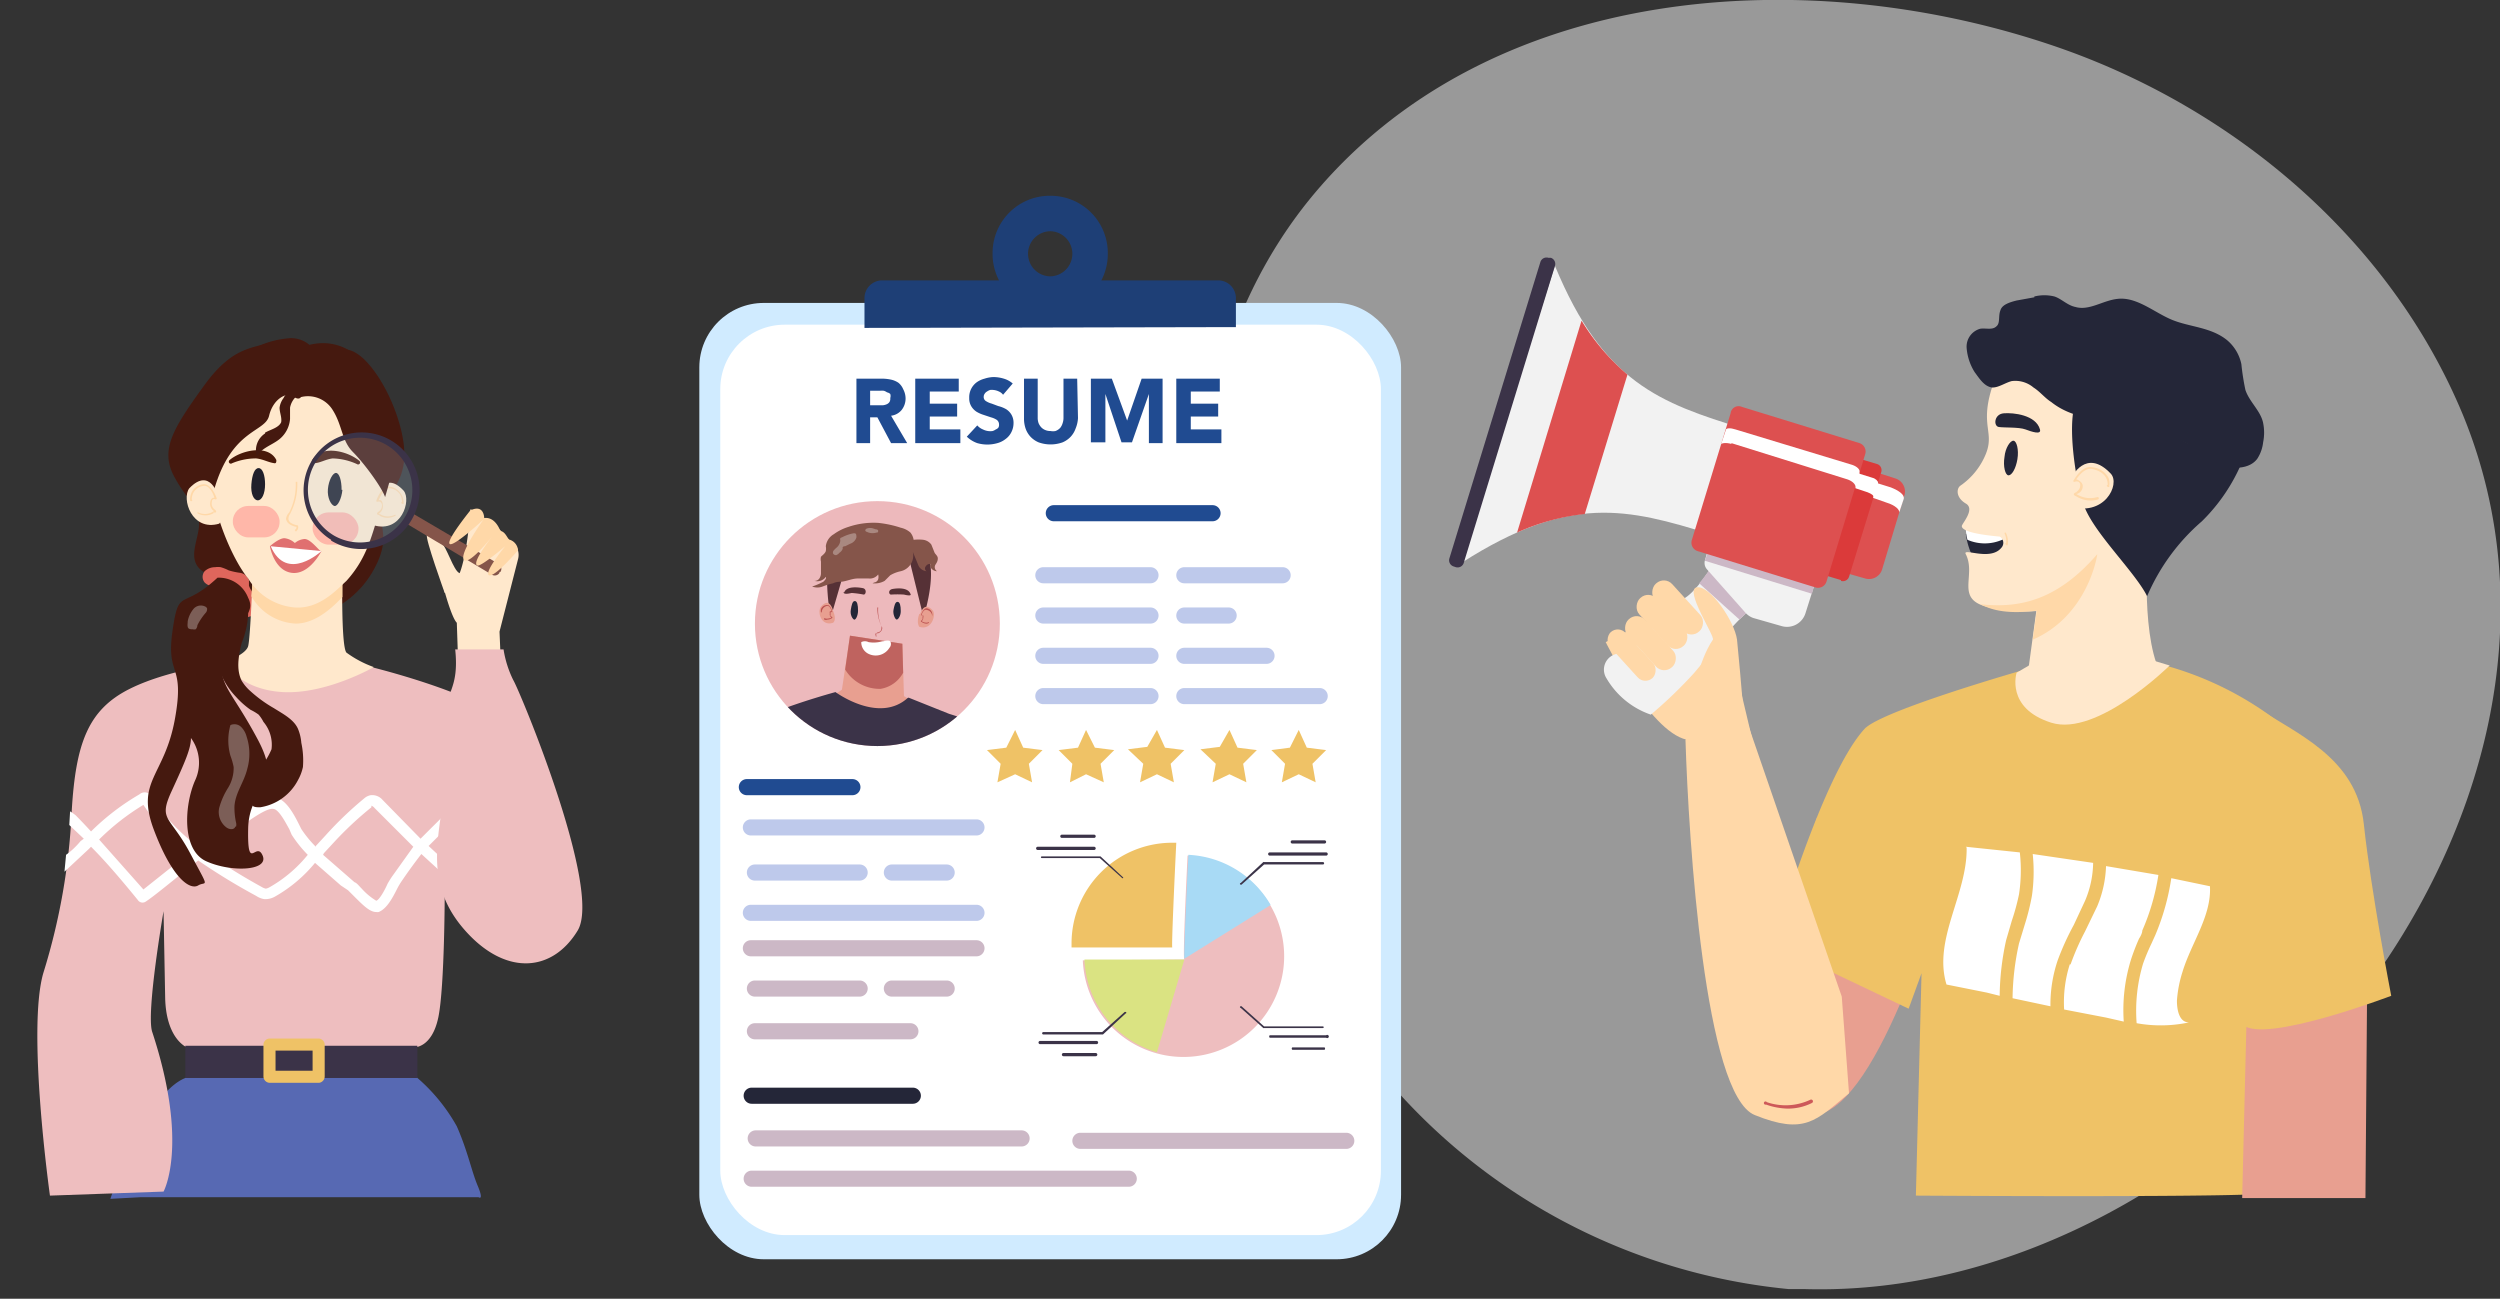 <svg xmlns="http://www.w3.org/2000/svg" viewBox="0 0 310.3 161.2">
  <rect x="0" y="0" width="310.3" height="161.2" fill="#333333" stroke="none"/>
  <defs>
    <clipPath id="a">
      <circle cx="15.2" cy="15.2" r="15.2" fill="none"/>
    </clipPath>
  </defs>
  <path fill="#fff" d="M222 160a75 75 0 0 1-55.6-33.7c-19-28-26.6-73.4-3.9-101.5 22-27.1 62.2-29.7 93.3-18.8 21.9 7.7 41 24 49.9 45.5 20.5 50-30 110-81.7 108.5h-2Z" opacity=".5"/>
  <rect width="87.1" height="118.7" fill="#d0ebff" rx="8" transform="translate(86.8 37.6)"/>
  <rect width="82" height="113" fill="#fff" rx="8" transform="translate(89.4 40.3)"/>
  <path fill="#1e3f76" d="M107.3 40.7V37a2.2 2.2 0 0 1 2.2-2.2H124a7.1 7.1 0 0 1-.8-3.4 7.1 7.1 0 0 1 7.2-7.1 7.1 7.1 0 0 1 7.1 7.1 7.1 7.1 0 0 1-.8 3.4h14.5a2.2 2.2 0 0 1 2.2 2.2v3.6Zm20.3-9.2a2.8 2.8 0 0 0 2.8 2.8 2.8 2.8 0 0 0 2.7-2.8 2.8 2.8 0 0 0-2.7-2.8 2.8 2.8 0 0 0-2.8 2.8Z"/>
  <path fill="rgba(0,0,0,0)" d="M154 41.2h-47.2V37a2.7 2.7 0 0 1 2.7-2.7h13.8a7.7 7.7 0 0 1-.6-2.9 7.7 7.7 0 0 1 7.7-7.6 7.6 7.6 0 0 1 7.6 7.6 7.7 7.7 0 0 1-.5 2.9h13.7A2.7 2.7 0 0 1 154 37Zm-46.2-1h45.1V37a1.7 1.7 0 0 0-1.7-1.7h-15.4l.4-.8a6.6 6.6 0 0 0 .8-3 6.6 6.6 0 0 0-6.6-6.7 6.6 6.6 0 0 0-6.7 6.6 6.6 6.6 0 0 0 .8 3.1l.4.8h-15.4a1.7 1.7 0 0 0-1.7 1.7Zm22.6-5.4a3.3 3.3 0 0 1-3.3-3.3 3.3 3.3 0 0 1 3.3-3.3 3.3 3.3 0 0 1 3.2 3.3 3.3 3.3 0 0 1-3.2 3.3Zm0-5.6a2.3 2.3 0 0 0-2.3 2.3 2.3 2.3 0 0 0 2.3 2.3 2.3 2.3 0 0 0 2.2-2.3 2.3 2.3 0 0 0-2.2-2.3Z"/>
  <path fill="#204b91" d="M106.3 47h3a5.5 5.5 0 0 1 1.2.1 2.7 2.7 0 0 1 1 .4 2 2 0 0 1 .6.8 2.5 2.5 0 0 1 .3 1.1 2.3 2.3 0 0 1-.5 1.5 2 2 0 0 1-1.3.7l2 3.4h-2l-1.7-3.2h-.9V55h-1.7Zm1.7 3.3h1.6a1.5 1.5 0 0 0 .4-.1.8.8 0 0 0 .4-.3.8.8 0 0 0 .1-.5.8.8 0 0 0 0-.5.8.8 0 0 0-.4-.2 1.4 1.4 0 0 0-.4-.2 3.4 3.4 0 0 0-.5 0H108ZM113.6 47h5.4v1.6h-3.6v1.5h3.4v1.6h-3.4v1.6h3.8V55h-5.6ZM124.5 49a1.2 1.2 0 0 0-.5-.4 2 2 0 0 0-.7-.2 1.8 1.8 0 0 0-.4 0 1.5 1.5 0 0 0-.4.2.8.8 0 0 0-.3.3.6.6 0 0 0-.1.3.6.6 0 0 0 .3.6 2.6 2.6 0 0 0 .7.3l.8.3a3.7 3.7 0 0 1 1 .4 2.1 2.1 0 0 1 .6.6 2 2 0 0 1 .3 1.1 2.5 2.5 0 0 1-.3 1.2 2.3 2.3 0 0 1-.7.8 2.8 2.8 0 0 1-1 .5 4.5 4.5 0 0 1-2.5 0 3.6 3.6 0 0 1-1.3-.8l1.3-1.4a1.8 1.8 0 0 0 .7.5 2 2 0 0 0 1.2.2 1.4 1.4 0 0 0 .4-.2.8.8 0 0 0 .3-.2.6.6 0 0 0 .1-.4.7.7 0 0 0-.3-.6 2.5 2.5 0 0 0-.7-.3l-.9-.3a4 4 0 0 1-.9-.4 2.1 2.1 0 0 1-.6-.6 1.9 1.9 0 0 1-.3-1.1 2.3 2.3 0 0 1 1-2 3 3 0 0 1 .9-.4 4 4 0 0 1 1.1-.2 4.5 4.5 0 0 1 1.3.2 3 3 0 0 1 1.1.6ZM133.8 51.9a3.9 3.9 0 0 1-.3 1.3 2.9 2.9 0 0 1-.6 1 3 3 0 0 1-1 .7 4.4 4.4 0 0 1-3 0 3 3 0 0 1-1-.7 2.9 2.9 0 0 1-.6-1 3.8 3.8 0 0 1-.2-1.3V47h1.7v4.8a2 2 0 0 0 .1.7 1.7 1.7 0 0 0 .4.6 1.5 1.5 0 0 0 .5.3 1.6 1.6 0 0 0 .6.1 1.6 1.6 0 0 0 .6 0 1.5 1.5 0 0 0 .6-.4 1.7 1.7 0 0 0 .3-.6 2 2 0 0 0 .1-.7V47h1.7ZM135.4 47h2.6l1.9 5.2 1.8-5.2h2.6v8h-1.7v-6.1l-2.1 6h-1.3l-2-6v6h-1.8ZM146 47h5.4v1.6h-3.6v1.5h3.4v1.6h-3.4v1.6h3.8V55H146Z"/>
  <g clip-path="url(#a)" transform="translate(93.7 62.2)">
    <path fill="#edb9bc" d="M-3.2-1.3H32v33H-3.2z"/>
    <path fill="#5769b3" d="M25.3 69.3a16.4 16.4 0 0 0 .4 3.3c.2.6.5 0 .3 1.7a19.5 19.5 0 0 0-.2 2.5l.5 4.1-7.3.8-14.8.3-3.1-1v-3.5c0-1.4-.2-1.7.2-3.2s.9-6.5.9-6.5Z"/>
    <path fill="#e89f90" d="m9.9 24 .9-.6 1-6.7 6.5 1 .2 6.5.8.5-1.2 1-4.7 1-1.8-1.4ZM-5.3 53.3A37.8 37.8 0 0 1-4 37.8l6.2.1-.8 14.2Z"/>
    <path fill="#3b3348" d="m19.1 24.4 5 2c1.6.5 5.5 1.7 7 4s6.7 12 6.7 12-7.8 5.6-9 5.6c0 0-3.5-7.6-3.6-1.3l.4 23.8a10 10 0 0 0-2.2.4c-1.6.4-7.4 4-12.2 2.7a44.3 44.3 0 0 1-9.6-4s.8-14.8.8-17c0-1.2-.8-7.8-.8-7.8s-6.1 1.3-8.3-.4c0 0 3.5-15.8 6.5-17.2A89.4 89.4 0 0 1 10 23.7s5.4 4 9 .7Z"/>
    <path fill="#efc266" d="M6 36a4.5 4.5 0 0 1-1.2 2.8v2.5a12 12 0 0 0 6.2 2.4h.9a8.4 8.4 0 0 1 3.5.7l.4.3.2 1.4a12.4 12.4 0 0 1 .8-2.2 17.2 17.2 0 0 1 2.2-3.2l3-3.7a7 7 0 0 0 1.2-1.8V35c-3.1-.1-6.4.5-9.4-.4l-2.3-.7a9.3 9.3 0 0 0-6 .5A3 3 0 0 1 6 36Z"/>
    <path fill="#afd6f0" d="m22.9 54-.4-3a36.8 36.8 0 0 1 .3-7.9l.4-3.6.2-1.2-3 3.6a15.8 15.8 0 0 0-2 2.8 15.7 15.7 0 0 0-1 3.4l-.4 1.3-.5 1.5.2 1.4a2.8 2.8 0 0 0 .1.7c.2.6 1 .9 1.8 1.2a28.6 28.6 0 0 1 4.3 2 16 16 0 0 0 0-2.2Z"/>
    <path fill="#dae382" d="M18 55.9a4.5 4.5 0 0 1-2.9-2.1 2.6 2.6 0 0 1 0-.3 6 6 0 0 1-.8.8 8.1 8.1 0 0 1-2.2 1.2 15.2 15.2 0 0 1-2.8.9H9a4 4 0 0 0-1.2.4 3.9 3.9 0 0 0-1.3 1.7l-.1.3a29 29 0 0 0 6 .4c2-.1 4-.6 6-1A27.8 27.8 0 0 1 22 58h.1a26.6 26.6 0 0 0-4.2-2.1Z"/>
    <path fill="#df665c" d="M8.7 54.6h.2a13.4 13.4 0 0 0 2.5-.8 6.4 6.4 0 0 0 1.7-1 5.6 5.6 0 0 0 1.6-2.2L14 46a8.8 8.8 0 0 0-2.3-.3h-1a13.9 13.9 0 0 1-5.8-2c.2 2 .4 4 .4 6l-.1 5 .1 2.2A4.1 4.1 0 0 1 7 55.2a5.5 5.5 0 0 1 1.8-.6Z"/>
    <path fill="#e89f90" d="M16.7 54c-2 .4-11.7-4.8-15-5a13.2 13.2 0 0 0-6.5 1.3s-1.2 2-.2 3.1 4.7 3.2 8.5 3.9 9-.3 14.1.7Z"/>
    <path fill="#bb5151" d="M-3.2 53.7c-.8 0-1.5-1-1.6-1v-.1h.1s.8 1 1.5 1v.1ZM37 49.5a2.8 2.8 0 0 1-.5 1.8h-.1s.6-1 .4-1.7v-.1h.1Z"/>
    <path fill="#3b3348" d="M12.8 33a.3.3 0 1 0-.3.3.3.3 0 0 0 .3-.3Z"/>
    <path fill="#e7e7f2" d="M13 70.8c-4.3-.1-9-3.4-9.1-3.4a.1.1 0 0 1 .1-.2s5.3 3.6 9.8 3.4a31.2 31.2 0 0 0 9.4-2.5c-.1-.1-.6-.3-1.8 0-1.5.4-6.3 1.8-10 .3a.1.1 0 1 1 0-.2c3.7 1.5 8.4.1 10-.3 1.7-.5 2.1.1 2.1.2a.1.1 0 0 1 0 .1 31.9 31.9 0 0 1-9.7 2.6h-.7ZM1.7 40.3a.1.1 0 0 1-.2-.1l-.7-4.4a.1.1 0 0 1 .1-.1.1.1 0 0 1 .2 0l.7 4.4a.1.1 0 0 1-.1.2Z"/>
    <path fill="#e7e7f2" d="m1.4 39.2-1.6-2.3a.1.1 0 0 1 .2-.1L1.5 39a.1.1 0 0 1 0 .2Z"/>
    <path fill="#bf635f" d="m18.3 17.7-6.5-1-.6 4.2a5 5 0 0 0 4.4 2.4 3.9 3.9 0 0 0 2.8-2Z"/>
    <path fill="#bb5151" d="M15.1 16.8a.5.5 0 0 1 0-.4.2.2 0 0 1 .1-.1h.1a.8.8 0 0 0 .3-.2.4.4 0 0 0 .1-.3.7.7 0 0 0 0-.3 5 5 0 0 1-.5-2.3h.1a4.9 4.9 0 0 0 .4 2.3.9.9 0 0 1 .1.2.6.6 0 0 1-.2.5.9.9 0 0 1-.3.2H15a.3.3 0 0 0 0 .3v.1Z"/>
    <path fill="#563136" d="M11 11.3c0 .3.6.2 1 .1a11.6 11.6 0 0 1 1.5.2c.3 0 .4-.7-.1-.8s-2-.3-2.3.5ZM19.3 11.5c.2.3-.4.2-.8.1a11.6 11.6 0 0 0-1.6 0c-.3 0-.4-.6.2-.7s1.9-.2 2.2.6Z"/>
    <path fill="#242638" d="M18.1 13.6c0-.6-.1-1.1-.4-1.1s-.4.5-.5 1 .2 1.2.4 1.2.5-.5.5-1ZM12.8 13.6c0-.7-.1-1.2-.4-1.2s-.4.5-.5 1.1.2 1.1.4 1.2.5-.5.5-1.1Z"/>
    <path fill="#563136" d="M21.1 13.8s2-6.6-.5-8a8.2 8.2 0 0 0-3.9-1.4s-6.3-1.2-7.3 1.8 0 8.3 0 8.3L11 9l8.2-1.6 1.6 6.5Z"/>
    <path fill="#e89f90" d="M9.7 13.6s-.4-1.8-1.5-.5c-.5.6 0 2.5 1.5 2 0 0 .5-.3 0-1.5Z"/>
    <path fill="#bb5151" d="M9 14.7a.5.5 0 0 1-.4 0v-.2c.3.2.7 0 .9 0a.6.6 0 0 1-.2-.6.3.3 0 0 1 0-.2.2.2 0 0 1 .2 0c0-.2-.2-.7-.5-.7a.8.8 0 0 0-.7.8h-.1a1 1 0 0 1 0-.4.8.8 0 0 1 .8-.5c.4 0 .6.8.6.8v.1a.2.2 0 0 0-.2 0 .2.2 0 0 0 0 .2.4.4 0 0 0 0 .3.3.3 0 0 1 .2.1.1.1 0 0 1 0 .1 1 1 0 0 1-.7.2Z"/>
    <path fill="#e89f90" d="M20.5 14s.5-1.7 1.6-.4c.4.6-.2 2.5-1.7 2 0 0-.4-.5 0-1.6Z"/>
    <path fill="#bb5151" d="M21.2 15.2a.5.5 0 0 0 .4-.1V15c-.3.2-.8 0-.9-.1a.6.6 0 0 0 .2-.5.3.3 0 0 0 0-.2.2.2 0 0 0-.2 0c0-.3.3-.8.6-.7a.8.8 0 0 1 .7.8 1 1 0 0 0 0-.4.8.8 0 0 0-.7-.6c-.4 0-.7.8-.7.9a.2.2 0 0 1 .2 0 .2.2 0 0 1 0 .2.4.4 0 0 1-.1.4.1.1 0 0 0 0 .2 1 1 0 0 0 .5.2Z"/>
    <path fill="#fff" d="M13.2 17.5a1 1 0 0 1 .9 0 3.8 3.8 0 0 0 1.7-.1c.3 0 .7-.2 1 0a.7.7 0 0 1-.1.8 2 2 0 0 1-2.5.8 1.6 1.6 0 0 1-1-1.5Z"/>
    <path fill="#85554a" d="M22.3 6.4c.1.2.4.4.4.7s-.1.5-.3.8a.6.6 0 0 0 .2.8c-.5 0-1-.5-.8-.9a.6.6 0 0 0-.6.3.4.4 0 0 0 .1.6 1.3 1.3 0 0 1-.7-.3 1.2 1.2 0 0 1-.3-.4l-.7-1.7a2 2 0 0 1-1.5 2.4 4.3 4.3 0 0 0-1.3.5l-.7.7a2.5 2.5 0 0 1-1.5.3l.2-.1a.6.6 0 0 0 .5-.4 1.2 1.2 0 0 0 0-.6 1.3 1.3 0 0 1-1.2.5h-1.3c-.7 0-1.3.3-2 .4-.3 0-.7 0-1.1.2a8.2 8.2 0 0 0-1.3.4 1.8 1.8 0 0 1-1.3 0 8.6 8.6 0 0 0 1.4-.6c.2-.2.4-.4.3-.6a1.3 1.3 0 0 1-1.4.5.7.7 0 0 0 .6-.3 1.2 1.2 0 0 0 .2-.6V7.5a1.2 1.2 0 0 1 0-.6c.2-.2.5-.4.6-.7a1.7 1.7 0 0 0 0-.6 2 2 0 0 1 1-1.5 6.2 6.2 0 0 1 1.8-.9 9.7 9.7 0 0 1 3.7-.5 13.3 13.3 0 0 1 2.8.6 2.7 2.7 0 0 1 1.2.6 1.9 1.9 0 0 1 .4.9 5.4 5.4 0 0 1 1.2 0 1.5 1.5 0 0 1 1 .6l.4 1Z"/>
    <path fill="#fff" d="M9.7 6.5a.4.4 0 0 0 .4.2 1 1 0 0 0 .4-.3 1 1 0 0 0 .4-.5.6.6 0 0 1 0-.2.4.4 0 0 1 .3-.1l.6-.3a1.3 1.3 0 0 0 .5-.3 1.2 1.2 0 0 0 .3-.5c0-.2 0-.5-.2-.5a.4.4 0 0 0-.2 0 5 5 0 0 0-1.4.5.4.4 0 0 0-.2.1.5.5 0 0 0 0 .3 1.3 1.3 0 0 1-.5.9 2.7 2.7 0 0 0-.3.3.4.4 0 0 0-.1.4ZM15.3 3.7c0-.1-.1-.2-.3-.2l-.3-.1a1.2 1.2 0 0 0-.8 0 .3.3 0 0 0-.2.2c0 .2.2.2.4.3a1.7 1.7 0 0 0 1 0c.1 0 .2 0 .2-.2Z" opacity=".3"/>
    <g>
      <path fill="#3b3348" d="M25.6 75.8c-.3 0-5.2-.5-6.2-4.2a.2.2 0 0 1 .2-.3.2.2 0 0 1 .2.2c1 3.4 5.7 3.9 5.8 3.9a.2.2 0 0 1 0 .4Z"/>
    </g>
    <g>
      <path fill="#3b3348" d="M1.9 75h-.6a.2.2 0 0 1 0-.4c.2 0 4.8.6 5.5-3.1a.2.2 0 0 1 .3-.2.2.2 0 0 1 .2.3c-.7 3.3-4 3.5-5.4 3.5Z"/>
    </g>
    <g>
      <path fill="#3b3348" d="M14 81.9a.2.2 0 0 1-.2-.2l-.2-8.2a.2.2 0 0 1 .3-.3.2.2 0 0 1 .2.3l.2 8.2a.2.2 0 0 1-.3.2Z"/>
    </g>
    <g>
      <path fill="#3b3348" d="M11.6 81.8a.2.2 0 0 1-.2-.2l-.2-8.3a.2.2 0 0 1 .3-.3.3.3 0 0 1 .2.3l.1 8.3a.2.2 0 0 1-.2.2Z"/>
    </g>
    <g>
      <path fill="#e7e7f2" d="M1.6 45a.2.2 0 0 1-.2-.2v-4.5a.2.2 0 0 1 .3-.3.2.2 0 0 1 .2.3v4.5a.2.2 0 0 1-.3.2Z"/>
    </g>
    <g>
      <path fill="#e89f90" d="m13.2 53.3 6.5 1.3s4.2 2.1 4 2.7-2.7 4.2-2.7 4.2l-4.6-4-2.2-.2Z"/>
      <path fill="#e89f90" d="M17.8 54.3a18.4 18.4 0 0 1 4.5 0c1 0 3.5-.6 3.4 0s-3.3 1-3.3 1.3 1.2 1.3 1.2 1.3l-2.7-.5Z"/>
      <path fill="#e89f90" d="M22.7 56.5s6 2.5 5.9 3-5.1-1.4-5.1-1.4 5 3.1 4.7 3.6-5.6-2.4-5.6-2.4 4.2 3.8 3.8 4.2-4.7-3-4.7-3 2.7 3.5 2.4 3.9-3.1-3-3.1-3l-2-2Z"/>
    </g>
  </g>
  <path fill="#204b91" d="M150.5 64.7h-19.7a1 1 0 1 1 0-2h19.7a1 1 0 0 1 0 2Z"/>
  <path fill="#bec9eb" d="M142.8 72.4h-13.3a1 1 0 0 1 0-2h13.3a1 1 0 0 1 0 2ZM159.2 72.4H147a1 1 0 0 1 0-2h12.2a1 1 0 1 1 0 2ZM142.8 77.4h-13.3a1 1 0 0 1 0-2h13.3a1 1 0 0 1 0 2ZM152.5 77.4H147a1 1 0 1 1 0-2h5.5a1 1 0 1 1 0 2ZM142.8 82.4h-13.3a1 1 0 0 1 0-2h13.3a1 1 0 0 1 0 2ZM157.2 82.4H147a1 1 0 0 1 0-2h10.2a1 1 0 0 1 0 2ZM142.8 87.4h-13.3a1 1 0 1 1 0-2h13.3a1 1 0 1 1 0 2ZM163.8 87.4H147a1 1 0 0 1 0-2h16.8a1 1 0 0 1 0 2Z"/>
  <path fill="#efc266" d="m126 90.6 1 2.2 2.4.3-1.7 1.7.4 2.3-2.1-1-2.2 1 .4-2.3-1.7-1.7 2.4-.3ZM134.8 90.6l1.1 2.2 2.4.3-1.7 1.7.4 2.3-2.2-1-2 1 .3-2.3-1.7-1.7 2.4-.3ZM143.6 90.6l1 2.2 2.4.3-1.7 1.7.4 2.3-2.1-1-2.1 1 .4-2.3L140 93l2.4-.3ZM152.6 90.6l1 2.2 2.4.3-1.7 1.7.4 2.3-2.1-1-2.1 1 .4-2.3L149 93l2.4-.3ZM161.2 90.6l1 2.2 2.4.3-1.7 1.7.4 2.3-2.1-1-2.1 1 .4-2.3-1.7-1.7 2.3-.3Z"/>
  <path fill="#eebebf" d="M147 119.1c-.2-.1.2-8.8.4-12.9a12.5 12.5 0 1 1-13 13Z"/>
  <path fill="#efc266" d="M145.4 104.6h.6c-.2 4-.6 12.8-.5 13H133v-.5a12.5 12.5 0 0 1 12.4-12.5Z"/>
  <path fill="#dae382" d="M134.4 119.1H147l-3.4 11.5a12.5 12.5 0 0 1-9-11.5Z"/>
  <path fill="#a8daf5" d="M157.6 112.4 147 119c-.1-.1.3-8.8.5-12.9a12.5 12.5 0 0 1 10.2 6.2Z"/>
  <path fill="#3b3348" d="M154 109.8a.1.1 0 0 0 .1 0l2.8-2.5h7.3a.1.1 0 0 0 0-.3h-7.3a.1.1 0 0 0-.1 0l-2.8 2.6a.1.1 0 0 0 0 .2ZM157.6 106.2h7a.2.2 0 1 0 0-.4h-7a.2.2 0 0 0 0 .4ZM160.4 104.7h4a.2.2 0 0 0 0-.4h-4a.2.2 0 0 0 0 .4ZM154 124.9a.1.1 0 0 1 .1 0l2.8 2.5h7.3a.1.1 0 0 1 0 .2h-7.3a.1.1 0 0 1-.1 0l-2.8-2.5a.1.1 0 0 1 0-.2ZM157.6 128.5h7a.2.2 0 1 1 0 .3h-7a.2.2 0 0 1 0-.3ZM160.4 130h4a.2.2 0 0 1 0 .3h-4a.2.2 0 0 1 0-.3ZM139.4 109a.1.1 0 0 0 0-.1l-2.8-2.6h-7.3a.1.1 0 1 0 0 .2h7.2l2.8 2.5ZM128.8 105.5h7a.2.2 0 1 0 0-.4h-7a.2.2 0 0 0 0 .4ZM131.8 104h4a.2.2 0 0 0 0-.4h-4a.2.2 0 0 0 0 .4Z"/>
  <g>
    <path fill="#3b3348" d="M139.7 125.6a.1.1 0 0 1 0 .2l-2.8 2.6h-7.4a.1.1 0 1 1 0-.3h7.3l2.8-2.5Z"/>
  </g>
  <g>
    <path fill="#3b3348" d="M129.1 129.2h7a.2.2 0 1 1 0 .4h-7a.2.2 0 0 1 0-.4Z"/>
  </g>
  <g>
    <path fill="#3b3348" d="M132 130.7h4a.2.2 0 1 1 0 .4h-4a.2.2 0 1 1 0-.4Z"/>
  </g>
  <g>
    <path fill="#bec9eb" d="M121.2 103.7h-28a1 1 0 0 1 0-2h28a1 1 0 1 1 0 2Z"/>
  </g>
  <g>
    <path fill="#bec9eb" d="M121.2 114.3h-28a1 1 0 0 1 0-2h28a1 1 0 1 1 0 2Z"/>
  </g>
  <g>
    <path fill="#ccb8c6" d="M121.2 118.7h-28a1 1 0 0 1 0-2h28a1 1 0 0 1 0 2Z"/>
  </g>
  <g>
    <path fill="#bec9eb" d="M106.6 109.3H93.7a1 1 0 0 1 0-2h13a1 1 0 1 1 0 2Z"/>
  </g>
  <g>
    <path fill="#bec9eb" d="M117.5 109.3h-6.8a1 1 0 0 1 0-2h6.8a1 1 0 1 1 0 2Z"/>
  </g>
  <g>
    <path fill="#ccb8c6" d="M106.6 123.7H93.7a1 1 0 0 1 0-2h13a1 1 0 1 1 0 2Z"/>
  </g>
  <g>
    <path fill="#ccb8c6" d="M113 129H93.7a1 1 0 0 1 0-2H113a1 1 0 0 1 0 2Z"/>
  </g>
  <g>
    <path fill="#ccb8c6" d="M117.5 123.7h-6.8a1 1 0 0 1 0-2h6.8a1 1 0 1 1 0 2Z"/>
  </g>
  <g>
    <path fill="#ccb8c6" d="M126.8 142.3h-33a1 1 0 0 1 0-2h33a1 1 0 0 1 0 2Z"/>
  </g>
  <g>
    <path fill="#ccb8c6" d="M167.1 142.6h-33a1 1 0 1 1 0-2h33a1 1 0 1 1 0 2Z"/>
  </g>
  <g>
    <path fill="#ccb8c6" d="M140.1 147.3H93.3a1 1 0 1 1 0-2h46.8a1 1 0 0 1 0 2Z"/>
  </g>
  <g>
    <path fill="#204b91" d="M105.8 98.7H92.7a1 1 0 0 1 0-2h13.1a1 1 0 0 1 0 2Z"/>
  </g>
  <g>
    <path fill="#242638" d="M113.3 137h-20a1 1 0 1 1 0-2h20a1 1 0 1 1 0 2Z"/>
  </g>
  <g>
    <path fill="#242638" d="M244 66.3a9.2 9.2 0 0 0 1 3.1 18.9 18.9 0 0 0 4.2-.1l1-4.3-3-1.1Z"/>
    <path fill="#ffd8a8" d="m218.5 96-2.8-11.8s-5-9.3-6.4-9.1-10 4.6-10 4.6 5.4 11 10 12.1l.8 8.9Z"/>
    <path fill="#fff" d="M244 65.6a5.7 5.7 0 0 0 .2 1.4 5.4 5.4 0 0 0 4.3 0c2.3-.9-4.6-1.4-4.6-1.4Z"/>
    <path fill="#e89f90" d="M241.8 107.5s-7.7 28.2-15.7 30.7-5.3-18.4-5.3-18.4l4.7-18.3Z"/>
    <path fill="#ffe8cc" d="m251.6 84.3 1.8-13.3 13.2-3.1s-1 12 2 16.4-17 0-17 0Z"/>
    <path fill="#efc266" d="M251.7 83s-18.3 5.2-20.3 7.5c-5.3 5.8-11.3 26.7-11.3 26.7l16.8 8 1.6-4.4-.7 27.6s44.4.3 44.3-.4c-1.5-25 11.9-48.3 3-56.5a40.9 40.9 0 0 0-17.5-9.2s-12 2-16 .7Z"/>
    <path fill="#ffe8cc" d="M248.8 44.3c-4 8.3-1 8.7-2.3 12a8.8 8.8 0 0 1-3.2 4c-.5.4-.5 1.5.7 2.2s-.5 2.5-.5 2.8c0 .7 2.4 1.1 4.7 1.3a.9.9 0 0 1 .2 1.4c-1.4 1.7-4.9-.1-4.4.8 1.2 2.4-.9 5 1.7 6.2s14.7 2.8 21.7-7.2c0 0 15.8-7.6 10-19-8.3-16-28.6-4.5-28.6-4.5Z"/>
    <path fill="#242638" d="M253.2 53.3c.2.7-1 .3-1.8 0s-2.6-.2-3.3-.3-.6-1.6.6-1.7 4 .2 4.5 2ZM248.8 56.7c.1-1.1.7-2 1.1-2s.7 1.1.5 2.3-.7 2-1.1 2-.7-1.1-.5-2.3Z"/>
    <path fill="#ffe8cc" d="M260.5 71.2 265 65l1.9 3.7-1.3 2.2Z"/>
    <path fill="#ffd8a8" d="M245.8 75c4.6.5 9.4-.3 14.5-6.2v.1s-1.1 7.5-8 10.5l.5-3.6c-4 .5-5.8-.2-7-.8ZM249 67.6a.1.1 0 0 0 .2 0 2.4 2.4 0 0 0-.2-1.4.1.1 0 1 0-.2 0 2.1 2.1 0 0 1 .2 1.2.1.1 0 0 0 0 .2Z"/>
    <path fill="#242638" d="M263.5 51c4.1 1.4 7.7 4.2 11.8 5.8a7.9 7.9 0 0 0 3 .5 22.5 22.5 0 0 1-5 7.4 25.5 25.5 0 0 0-6.8 9.3c-1.6-3.2-7.2-8.4-8-11.8-.4-1.3 1.8-2 .4-2.2.3-1.5-.6 1.3-1-.1 0 0-1.2-5.7-.5-9.2a11.3 11.3 0 0 1 6.1.3Z"/>
    <path fill="#ffe8cc" d="M257.1 59.3s1.8-3.8 4.9-.5c1.2 1.3-.8 5.5-5.3 4 0 0-1.3-1 .4-3.5Z"/>
    <path fill="#ffd8a8" d="M257.7 61.6a3.3 3.3 0 0 0 2.7.4.1.1 0 1 0-.1-.3 3.1 3.1 0 0 1-2.6-.4h.1a1 1 0 0 0 .7-1.1.8.8 0 0 0-.4-.5.8.8 0 0 0-.4-.2c.3-.4 1-1.4 1.9-1.3 2.2.4 2 2 2 2a.1.1 0 0 0 0 .2.1.1 0 0 0 .2-.1 1.8 1.8 0 0 0-.1-1 2.5 2.5 0 0 0-2-1.3c-1.3-.3-2.3 1.6-2.3 1.6a.1.1 0 0 0 .1.2.7.7 0 0 1 .5 0 .5.5 0 0 1 .2.4c0 .5-.3.7-.5.9a.6.6 0 0 0-.3.2.2.2 0 0 0 .1.2 1.2 1.2 0 0 0 .2.1Z"/>
    <path fill="#242638" d="m252.5 36.9-2.2.4c-.8.2-1.8.5-2 1.2-.3.7 0 1.6-.5 2-.5.5-1.3.2-2 .3a2.3 2.3 0 0 0-1.7 2.4 6.6 6.6 0 0 0 1 3c.6.8 1.2 1.8 2.2 1.9.8 0 1.6-.6 2.4-.8a3.5 3.5 0 0 1 2.7.8c.8.5 1.4 1.3 2.2 1.8 2.5 2 5.8 2.2 8.9 2.7a20.4 20.4 0 0 1 8 2.5 28.2 28.2 0 0 0 4.2 2.6c1.5.6 3.6.5 4.5-.8a4.7 4.7 0 0 0 .7-2 6 6 0 0 0 0-2.4c-.3-1.5-1.7-2.6-2.2-4.1a29.7 29.7 0 0 1-.5-3.2 5.3 5.3 0 0 0-1.8-3c-2-1.6-4.6-1.6-6.8-2.5s-4.4-2.9-6.8-2.6c-1.8.2-3.5 1.5-5.2 1-1-.2-1.7-1-2.6-1.3a5.2 5.2 0 0 0-2.5 0Z"/>
    <path fill="#ffe8cc" d="m252 82.5-1.7 1s-1.4 4.4 4.3 6.2 14.7-7.1 14.7-7.1l-3-.9Z"/>
    <path fill="#fff" d="M259.8 107.1a12.4 12.4 0 0 1-1 4.7l-1.4 3a33.2 33.2 0 0 0-2 4.4 17.2 17.2 0 0 0-.9 5.7l-4.7-1a32.8 32.8 0 0 1 .8-6.8l.7-2.3a29.4 29.4 0 0 0 .9-3.6 21 21 0 0 0 .1-5.2l7.5 1.1ZM257 119.7a31.7 31.7 0 0 1 1.8-4.1l1.5-3.1a14 14 0 0 0 1.1-5l6.5 1.1a27.5 27.5 0 0 1-2 6.9c0 .3-.2.7-.4 1a27.1 27.1 0 0 0-1 2.6 21.2 21.2 0 0 0-.9 7.7l-2.2-.5-5.2-1a15.6 15.6 0 0 1 .7-5.6ZM244 105.1l6.7.7a20 20 0 0 1-.1 5.2 27.6 27.6 0 0 1-.9 3.3l-.7 2.4a33.4 33.4 0 0 0-.8 6.9l-1.6-.4-5-1c-1.7-5.6 2.6-11.2 2.5-17ZM271.7 126.9a16.8 16.8 0 0 1-6.5.1 20.3 20.3 0 0 1 .8-7.4 25.5 25.5 0 0 1 1-2.4l.5-1.1a29.1 29.1 0 0 0 2-7.1l4.8 1c.2 3.7-2.3 7-3.4 10.6a15.3 15.3 0 0 0-.7 3.6c0 1.2.3 2.7 1.5 2.7Z"/>
    <path fill="#f2f2f2" d="M212.4 70.4s-2 3.3-3.6 4l-1.6.6a2.5 2.5 0 0 0-1.6 1.6 6.5 6.5 0 0 1-2.1 3.3 16.4 16.4 0 0 1-3 1.3 2 2 0 0 0-1.1 3 10.2 10.2 0 0 0 5.5 4.5 56 56 0 0 0 5.4-5.2c1.7-2 4.3-5.4 5.8-6.8s1.4-1.6 1.4-1.6Z"/>
    <path fill="#ccb8c6" d="m212.4 70.4 5 4.7s.3.2-1.3 1.6l-.2.2-5-4.5a22 22 0 0 0 1.5-2Z"/>
    <path fill="#f2f2f2" d="m212 68.2-.4 1.4a1.2 1.2 0 0 0 .3 1.1l4.7 5.3a2.4 2.4 0 0 0 1 .7l3.5 1a2.4 2.4 0 0 0 3-1.6l1.2-3.8Z"/>
    <path fill="#dd5050" d="m231.5 71.8-2.8-.8a.5.5 0 0 1-.4-.6l3.6-11.5a.5.5 0 0 1 .6-.4l2.8.9a1.7 1.7 0 0 1 1.1 2l-2.8 9.3a1.7 1.7 0 0 1-2.1 1.1Z"/>
    <path fill="#f2f2f2" d="m216.4 53.2-1.8 5.6-.6 2-1.7 5.5c-10.3-3.2-17.5-5-30.8 3.5l5.5-18 .3-1L193 33C199 47.5 206 50 216.4 53.2Z"/>
    <path fill="#dd5050" d="M196.7 63.8a27.5 27.5 0 0 0-8.4 2.3l8-26.3a27.6 27.6 0 0 0 5.7 6.7Z"/>
    <path fill="#db3a3a" d="m228.5 72-2-.6L231 57l2 .6a.8.8 0 0 1 .5 1l-4 13a.8.8 0 0 1-1 .5Z"/>
    <path fill="#ccb8c6" d="m211.6 69.6.5-1.4 13.2 4-.4 1.5"/>
    <path fill="#dd5050" d="m225.3 72.9-14.6-4.5a1.1 1.1 0 0 1-.7-1.4l4.8-15.7a1 1 0 0 1 1.4-.8l14.6 4.5a1.1 1.1 0 0 1 .7 1.4l-4.8 15.8a1.1 1.1 0 0 1-1.4.7Z"/>
    <path fill="#fff" d="m214.9 55 14.4 4.5c.6.2 1 .6 1 .9v.2l1.5.5c.5.2.8.4.7.6v.1l1.7.6c1 .3 1.7.9 1.5 1.3l.6-1.8c.1-.5-.6-1-1.6-1.4l-1.6-.5v-.1c0-.2-.3-.5-.7-.6l-1.6-.5v-.2c.1-.3-.3-.7-.9-.9l-14.5-4.4c-.6-.2-1.2-.2-1.2.1l-.6 1.8c0-.2.6-.3 1.3-.1Z"/>
    <path fill="#3b3348" d="M192.2 32h.3a.8.8 0 0 1 .5 1l-11.3 36.8a.8.8 0 0 1-1 .6l-.3-.1a.8.8 0 0 1-.5-1l11.3-36.8a.8.8 0 0 1 1-.5Z"/>
    <g>
      <rect width="7.7" height="2.6" fill="#ffd8a8" rx="1.3" transform="scale(-1) rotate(47.7 -5.9 -273.4)"/>
    </g>
    <g>
      <rect width="8" height="2.9" fill="#ffd8a8" rx="1.4" transform="scale(-1) rotate(47.7 -12.2 -275.7)"/>
    </g>
    <g>
      <rect width="8" height="2.9" fill="#ffd8a8" rx="1.4" transform="scale(-1) rotate(47.7 -15.2 -277)"/>
    </g>
    <g>
      <rect width="8" height="2.9" fill="#ffd8a8" rx="1.4" transform="scale(-1) rotate(47.7 -8.5 -275.4)"/>
    </g>
    <g>
      <path fill="#ffd8a8" d="M216.4 88.6s-.2-3.1-.8-9.2c-.3-2.3-3.4-6.8-5-6.5s2.3 6.1 2 6.5c-1.8 2.6-2.8 8-2.8 8l2 2.5Z"/>
    </g>
    <g>
      <path fill="#ffd8a8" d="M209.2 91.8c.4 12.7 2.4 44.1 8.6 46.6s7.6.7 11.7-2.7l-.9-12L216.3 88Z"/>
    </g>
    <g>
      <path fill="#e89f90" d="m293.8 123.5-.2 25.2h-15.3l.6-24.6Z"/>
    </g>
    <g>
      <path fill="#efc266" d="M279.8 87.6c5 3.4 12.7 6.3 13.6 14.7s3.4 21.3 3.4 21.3-15.8 6-18.4 3.6c-3.6-3.2-3.8-16-3.2-8.6Z"/>
    </g>
    <g>
      <path fill="#cd5959" d="M221.8 137.6a6.6 6.6 0 0 0 3.1-.7.2.2 0 0 0-.2-.4 7.2 7.2 0 0 1-5.4.3.2.2 0 1 0-.1.3 8.7 8.7 0 0 0 2.6.5Z"/>
    </g>
  </g>
  <g>
    <path fill="#5769b3" d="M51.7 133.7a22.3 22.3 0 0 1 5 6.1c1.4 3.2 1.8 5.5 2.6 7.4s.1 1.4.1 1.4h-42l-3.7.2s4.3-13 9.3-15 28.7 0 28.7 0Z"/>
    <path fill="#45190f" d="M36.2 42c-4.4 1.2-7 .5-10.9 5.9s-5.5 8-3.6 11.4 2.8 3.1 3 5.4-2.2 5.3 1.4 6.7a14.4 14.4 0 0 1 5.5 4.3l9.3.1a11.8 11.8 0 0 0 5.6-5.3c2.2-4.1.2-5.4 1-7.5s3.4-3.5 2.5-8.6-4.5-11-7.1-11a23 23 0 0 1-6.5-1Z"/>
    <path fill="#df665c" d="M29.6 76.6a2.3 2.3 0 0 1-1.2-1.2 5.7 5.7 0 0 0-.9-1.4c-.3-.4-.8-.7-.8-1.2a1.8 1.8 0 0 1-1.3-.5 1.1 1.1 0 0 1 0-1.4 1.9 1.9 0 0 1 1.3-.5 2.3 2.3 0 0 1 .7 0 5.7 5.7 0 0 1 1 .4 8.8 8.8 0 0 0 1.4.3 1.4 1.4 0 0 1 1.1.9v.7a3 3 0 0 0 .8 1.2 3 3 0 0 1 .5 2.4c-.9 0-1.8.6-2.6.3Z"/>
    <path fill="#eebebf" d="M45.3 82.6s14 3.3 18 7.3 10 19.6 7.5 24.7-8 3.7-8 3.7l-7.6-7.8s0 12-.8 15.8-3 3.7-3 3.7H23.2s-2.6-1-2.7-6.2l-.2-10.7s-2.2 12.7-1.4 15c4.6 14 1.4 19.8 1.4 19.8l-14.1.5s-2.9-20.7-.8-27.7a79.5 79.5 0 0 0 3.5-20c.5-8.4 2-12.6 7.2-15.2s13-3.4 13-3.4Z"/>
    <g transform="translate(23.2 42)">
      <path fill="#ffe8cc" d="M19.3 28.8s-.2 9.4.5 10.2a13.2 13.2 0 0 0 3.4 1.8s-5.9 3.4-11.3 3.1-7.3-3.7-7.3-3.7 2.7-.9 3-2 .6-9.9.6-9.9Z"/>
      <path fill="#ffd8a8" d="M19.3 32.1v-3.3l-11-.5L8 32a6.7 6.7 0 0 0 5.5 3.4c2.2 0 4.2-1.6 5.7-3.2Z"/>
      <path fill="#ffe8cc" d="M13.4 2a11.6 11.6 0 0 1 8.3 3c1.2 1.3 1.7 5.3 1.7 5.3a13 13 0 0 1 1 9.2c-1.4 5-2 7.7-4.6 10.6-1.3 1.2-3.4 3.5-6.4 3.3a7.5 7.5 0 0 1-5.8-3.6C5.6 27.4 3 21.2 3 17c0-2-1.1-4.6-.4-6.7C4 5.4 9.3 2 13.4 2Z"/>
      <path fill="#21202b" d="M9.7 18.1c0-1.1-.3-2-.8-2s-.8.8-.9 2 .3 2 .8 2 .9-.8.9-2ZM19.2 18.8c0-1.2-.3-2.1-.7-2.1s-.9.9-1 2 .4 2 .8 2.1.9-.9 1-2Z"/>
      <path fill="#ffd8a8" d="M13.5 24a.2.2 0 0 0 .1-.1.6.6 0 0 0 .2-.6.1.1 0 0 0-.1-.1 2.3 2.3 0 0 1-.8-.3.7.7 0 0 1-.3-.5 1.1 1.1 0 0 1 .2-.6 7.9 7.9 0 0 0 .9-4h-.2a7.6 7.6 0 0 1-.8 3.8 1.4 1.4 0 0 0-.4.8 1 1 0 0 0 .5.7 2.3 2.3 0 0 0 .8.3.4.4 0 0 1-.1.3.1.1 0 0 0 0 .2Z"/>
      <path fill="#e07070" d="M16.7 26.4s-1.5 3-3.7 2.7c-2.2-.3-2.7-3.3-2.7-3.3s1.1-1 1.8-1a2.3 2.3 0 0 1 1.3.6 2.1 2.1 0 0 1 1.2-.5c.7 0 1.6 1.2 2 1.5Z"/>
      <path fill="#fff" d="m10.4 25.8 6.3.6s-4.3 4-6.3-.6Z"/>
      <path fill="#491909" d="M21.4 15.2c-1.4-1.2-4.8-2.1-5.9 0 0 .1 0 .3.2.3.8 0 1.5-.5 2.4-.6a7.7 7.7 0 0 1 3 .7.2.2 0 0 0 .3-.4ZM5.3 15.1c1.4-1.2 4.8-2 5.8 0 0 .2 0 .4-.2.4-.8-.1-1.4-.5-2.3-.6a7.7 7.7 0 0 0-3 .6.2.2 0 0 1-.3-.4Z"/>
      <rect width="5.8" height="3.9" fill="#ff8787" opacity=".5" rx="1.9" transform="translate(5.7 20.8)"/>
      <rect width="5.7" height="4" fill="#ff8787" opacity=".5" rx="2" transform="translate(15.6 21.6)"/>
      <path fill="#ffe8cc" d="M23.3 19.9s1.1-3.7 3.6-1c1 1.2-.3 5.3-3.7 4.3 0 0-1-.9.1-3.3Z"/>
      <path fill="#ffd8a8" d="M23.9 22a2 2 0 0 0 2 0 .1.1 0 0 0 0-.1h-.1a1.9 1.9 0 0 1-2-.2h.1a1.1 1.1 0 0 0 .4-1.1.7.7 0 0 0-.2-.5.5.5 0 0 0-.3 0c.2-.5.7-1.5 1.3-1.5a1.7 1.7 0 0 1 1.3.7 1.8 1.8 0 0 1 .3 1 .1.1 0 0 0 0 .2.1.1 0 0 0 .2-.1 2 2 0 0 0-.4-1.2 1.9 1.9 0 0 0-1.4-.8c-1 0-1.6 1.7-1.6 1.8l.1.1a.4.4 0 0 1 .4 0 .5.5 0 0 1 .2.3.9.9 0 0 1-.4.9.6.6 0 0 0-.2.2.2.2 0 0 0 .1.2.9.9 0 0 0 .2 0Z"/>
      <path fill="#45190f" d="M14.1 7.3a3.6 3.6 0 0 1 4 1.6c1.2 1.9 1.1 3.8 2.5 5.2s3.6 4.4 4 5.6l1-3.5a51.1 51.1 0 0 0-.5-7.4c-.5-2.5-3.7-9.5-9.9-8a3.5 3.5 0 0 0-2.7-.8A11.4 11.4 0 0 0 5.8 3a15.6 15.6 0 0 0-4.2 7C1 12.4.7 14.1 1.4 15s0 2.8 0 2.8 1.3 3.1 2 .9c2.2-7.5 6.3-7 6.8-9.1s2.2-3 3-2.4 1 0 1 0Z"/>
      <g>
        <path fill="#45190f" d="M9.7 11.7c.7-.4 1.7-.6 2-1.3.1-.6-.2-1.2-.2-1.8a2.5 2.5 0 0 1 .5-1.2 1.6 1.6 0 0 1 .8-.8.7.7 0 0 1 .9.5 2.5 2.5 0 0 0-.9 1.5V10a3.6 3.6 0 0 1-1.3 2.5c-1 .8-2.3 1.1-2.8 2.2a2.5 2.5 0 0 1 1-2.9Z"/>
      </g>
      <g>
        <path fill="#ffe8cc" d="M3.9 19.6s-1-3.7-3.6-1C-.7 19.9.6 24 4 23c0 0 1-.9-.1-3.3Z"/>
        <path fill="#ffd8a8" d="M3.3 21.7a2 2 0 0 1-2 0 .1.1 0 0 1 0-.1h.1a1.9 1.9 0 0 0 2-.2h-.1a1.1 1.1 0 0 1-.4-1.1.7.7 0 0 1 .3-.5.5.5 0 0 1 .2 0c-.1-.5-.6-1.5-1.2-1.5a1.7 1.7 0 0 0-1.3.7 1.8 1.8 0 0 0-.3 1 .1.1 0 0 1-.1.2.1.1 0 0 1-.1-.1 2 2 0 0 1 .3-1.2 1.9 1.9 0 0 1 1.4-.8c1 0 1.6 1.7 1.6 1.8l-.1.1a.4.4 0 0 0-.4 0 .5.5 0 0 0-.1.3.9.9 0 0 0 .3.9.6.6 0 0 1 .2.2.2.2 0 0 1 0 .2.9.9 0 0 1-.3 0Z"/>
      </g>
    </g>
    <path fill="#ffe8cc" d="m62.1 65.8-3.7-2.6s-.4 6-1.5 8.3c-.2.4-1.2-2-1.2-2l-1 2.1s1.2 4.9 2 5.7l.2 6 5.3-.2-.2-4.7 2.3-9a2 2 0 0 0-.7-2.1 4.4 4.4 0 0 1-1.5-1.5Z"/>
    <path fill="#ffe8cc" d="M55.2 73.6s-2.5-6.9-2.2-7.2 1.3.2 2 1.2 1.6 4 2.3 3.5-1.2 2.5-1.2 2.5Z"/>
    <path fill="#85554a" d="M62 71h.1a.7.7 0 0 0-.2-1L51 63.6l-.7 1.3L61 71.3a.7.7 0 0 0 1-.2Z"/>
    <circle cx="6.9" cy="6.9" r="6.9" fill="#bbd8f8" opacity=".2" transform="rotate(-14.5 237.4 -114.7)"/>
    <path fill="#3b3348" d="M41.1 67a7.2 7.2 0 1 1 10-2.5 7.2 7.2 0 0 1-10 2.6Zm.4-.5a6.5 6.5 0 1 0-2.4-9 6.6 6.6 0 0 0 2.4 9Z"/>
    <path fill="#fff" d="M63 112c-2.3-.3-4.3-2-6.2-3.7a205 205 0 0 1-3.6-3.3l1.2-1.2c1.7-1.6 3.4-3.2 3.6-5.6a.7.7 0 0 0-.6-.7.7.7 0 0 0-.7.6c-.2 1.9-1.7 3.2-3.2 4.7l-1.3 1.3-4.7-4.8a1.7 1.7 0 0 0-1.5-.6 1.7 1.7 0 0 0-.8.4 44.8 44.8 0 0 0-4.8 4.6l-1.2 1.3v.1a14 14 0 0 1-1.8-2.2l-.3-.6c-.7-1.4-1.7-3.2-3-3.3-1.7-.1-4.9 2.2-9.6 6a22.6 22.6 0 0 1-5.6-6 1 1 0 0 0-1.6-.4 29.7 29.7 0 0 0-6 4.6 78 78 0 0 0-1.9-2 9.2 9.2 0 0 0-.7-.5l-.1 1.7 1.8 1.7-.4.3c-.5.6-1.1 1.2-1.8 1.7l-.2 2.1 3-2.8.3-.3c2 2 4 4.4 5.8 6.6a.7.7 0 0 0 1 .2c1.2-.8 3.2-2.5 5.5-4.3l1-.8a77.4 77.4 0 0 0 7.2 4.4 2.5 2.5 0 0 0 1 .4 2.4 2.4 0 0 0 1.3-.3 17.7 17.7 0 0 0 5-4.2l3.2 2.8.9.6.7.7c1.2 1.2 2 2 2.8 2a1 1 0 0 0 .3 0c1-.4 1.7-1.7 2.3-2.9a9.2 9.2 0 0 1 .6-1 66 66 0 0 1 2.4-3.3l3.6 3.3a14 14 0 0 0 6.9 4 .7.7 0 0 0 .2-1.3Zm-40.3-5.5-4.9 3.9-5.5-6.2a29.3 29.3 0 0 1 5.5-4.3 23.7 23.7 0 0 0 5.7 6l-.8.6Zm10.8 3.6a1.6 1.6 0 0 1-.5.2 1.5 1.5 0 0 1-.5-.2 79.3 79.3 0 0 1-6.8-4.2c3.3-2.7 7.1-5.7 8.2-5.5.7 0 1.6 1.8 2 2.5l.3.7a15.4 15.4 0 0 0 2 2.5 16.7 16.7 0 0 1-4.7 4Zm15.3-1.5a11.1 11.1 0 0 0-.7 1.1c-.3.7-1 2-1.4 2.1a7.9 7.9 0 0 1-1.8-1.5c-.4-.4-.6-.7-.9-.8l-.8-.7-3.1-2.7.1-.2 1.2-1.3a43.4 43.4 0 0 1 4.7-4.4v-.2a1 1 0 0 1 .4.3l4.8 4.8-2.5 3.5Z"/>
    <path fill="#ffd8a8" d="M58.5 63.2s-3.1 3.8-2.7 4.3 4.2-3 4.2-3-3.1 4.3-2.4 5 3.8-3.3 3.8-3.3-3.1 3.8-2.1 4c.6 0 3.4-2.4 3.4-2.4s-2.7 3.3-2 3.6 3.6-3.1 3.6-3.1a1.5 1.5 0 0 0-1-1.3c-.3 0-.5-1-1.2-1.1 0 0-.6-1.8-2-1.6 0 0 0-1.7-1.6-1Z"/>
    <path fill="#eebebf" d="M56.5 80.6h6a13.2 13.2 0 0 0 1.2 3.8c.8 1.3 11.1 26 8 31.1s-8.7 5.6-13.6.4-4-10.2-3.3-15.3-1.4-5.7-.4-10.2 2.6-4.9 2.1-9.8Z"/>
    <path fill="#45190f" d="M27 71.7c-4.5 4.2-4.8 1-5.6 6.7s1.6 3.8.3 10.9-4.9 7.6-2.6 13.7 4.5 7.5 5.5 6.9 1.5.7-1-4-4-4-2.3-7.7 2.4-5.3 2.4-6.6a5.2 5.2 0 0 1 .5 5.3c-1.3 3-1.7 8.6 1.4 10s7.8 1.2 7-.7-1.9 2.2-1.8-3.3S35.3 98 32 91.8s-4.7-6.4-4.6-10.3 4.8-4.6 3.4-7.3a3.9 3.9 0 0 0-3.6-2.5Z"/>
    <path fill="#45190f" d="M32.3 100.2c-.4 0-.9 0-1-.3a1 1 0 0 1-.1-.5 8.1 8.1 0 0 1 1-4 8.9 8.9 0 0 0 1.5-2.4 4.4 4.4 0 0 0-1-3.4 4.5 4.5 0 0 0-.6-.9 6.3 6.3 0 0 0-1-.6 10.8 10.8 0 0 1-1.8-1.6 9.3 9.3 0 0 1-2.6-6.8 6.2 6.2 0 0 1 1-3.1 3.8 3.8 0 0 1 2.6-1.7.3.3 0 0 1 .5.3 10.7 10.7 0 0 1-.8 4.6c-.4 1.6-.7 3.3 0 4.7a5.6 5.6 0 0 0 1.1 1.3 16.4 16.4 0 0 0 2.9 2.1c1.1.7 2.5 1.4 3 2.6a5.7 5.7 0 0 1 .4 1.7 10.4 10.4 0 0 1 .2 3 5.7 5.7 0 0 1-.6 1.6 6.4 6.4 0 0 1-4.7 3.4Z"/>
    <path fill="#fff" d="M29.2 102.6c-.1.4-.7.4-1.1.1a2.4 2.4 0 0 1-.9-2.4 9.2 9.2 0 0 1 1.1-2.5 4.7 4.7 0 0 0 .7-2.6 8.6 8.6 0 0 0-.4-1.4 7 7 0 0 1 0-3.8 1.2 1.2 0 0 1 1.3.2 2.6 2.6 0 0 1 .7 1.2 6.8 6.8 0 0 1 .1 4c-.4 1.7-1.5 3-1.6 4.7a8.6 8.6 0 0 0 .2 2 1 1 0 0 1 0 .5Z" opacity=".3"/>
    <g opacity=".3">
      <path fill="#fff" d="M25.7 75.5a.5.5 0 0 0-.2-.2 1.2 1.2 0 0 0-1.5.3 3.5 3.5 0 0 0-.7 1.5c0 .3-.1.7.1.9a.8.8 0 0 0 .5.1.7.7 0 0 0 .4 0 .8.8 0 0 0 .2-.5 7.4 7.4 0 0 1 1-1.5.7.7 0 0 0 .2-.6Z"/>
    </g>
    <g>
      <path fill="#3b3348" d="M23 129.8h28.8v4H23z"/>
    </g>
    <g>
      <path fill="#efc266" d="M39.6 134.4h-6.1a.8.8 0 0 1-.8-.8v-4a.8.8 0 0 1 .8-.7h6a.8.8 0 0 1 .8.7v4a.8.8 0 0 1-.7.8Zm-5.4-1.5h4.6v-2.5h-4.6Z"/>
    </g>
  </g>
</svg>
